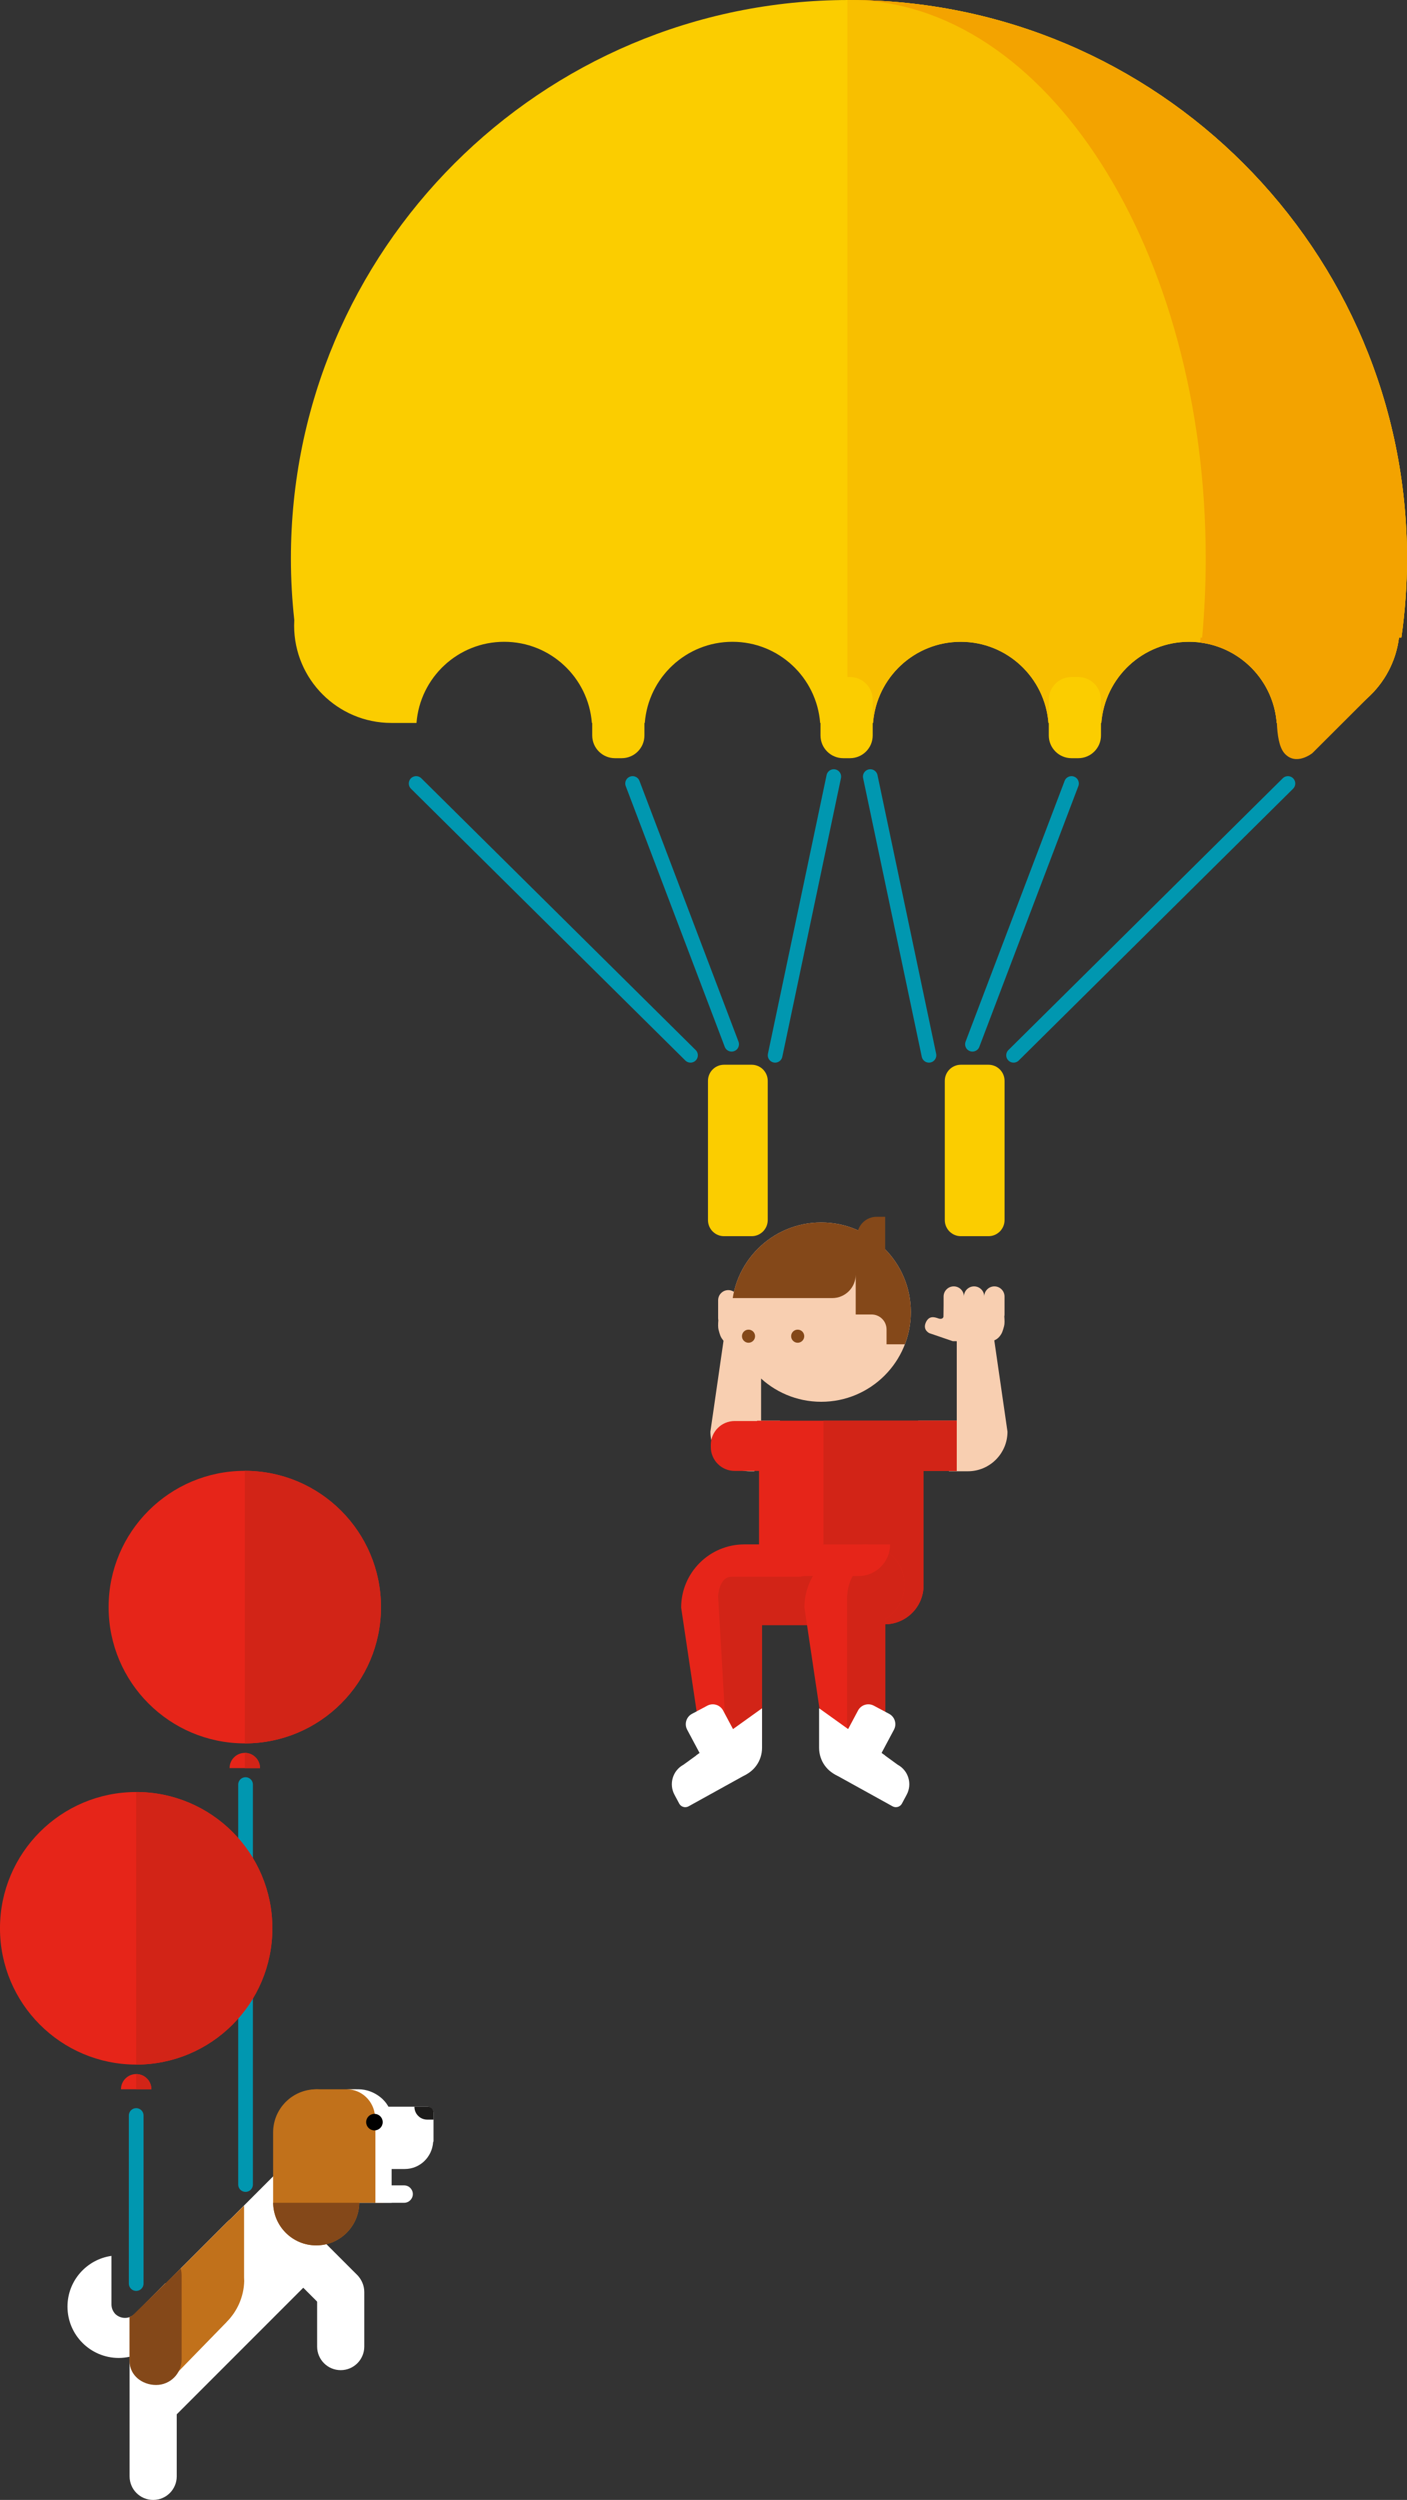 <?xml version="1.0" encoding="utf-8"?>
<!-- Generator: Adobe Illustrator 16.0.0, SVG Export Plug-In . SVG Version: 6.00 Build 0)  -->
<!DOCTYPE svg PUBLIC "-//W3C//DTD SVG 1.1//EN" "http://www.w3.org/Graphics/SVG/1.1/DTD/svg11.dtd">
<svg version="1.1" id="Layer_1" xmlns="http://www.w3.org/2000/svg" xmlns:xlink="http://www.w3.org/1999/xlink" x="0px" y="0px"
	 width="287.236px" height="510px" viewBox="0 0 287.236 510" enable-background="new 0 0 287.236 510" xml:space="preserve">
<rect x="0" y="0" width="287.236" height="510" fill="#333333" stroke="none"/>
<path fill="#FBCD00" d="M173.311,0C110.393,0,59.387,51.005,59.387,113.924c0,4.251,0.238,8.443,0.693,12.574
	c-0.021,0.374-0.033,0.75-0.033,1.13c0,10.963,8.892,19.855,19.854,19.855h5.126c0.725-9.261,8.454-16.554,17.902-16.554
	c9.447,0,17.176,7.292,17.901,16.554h10.801c0.725-9.261,8.454-16.554,17.901-16.554c9.446,0,17.176,7.292,17.901,16.554h10.799
	c0.726-9.26,8.455-16.553,17.9-16.553c9.446,0,17.176,7.292,17.901,16.553h10.804c0.726-9.261,8.455-16.554,17.901-16.554
	s17.176,7.292,17.901,16.554h5.259c10.137,0,18.492-7.601,19.7-17.41h0.486c0.753-5.276,1.149-10.666,1.149-16.149
	C287.236,51.005,236.231,0,173.311,0z"/>
<path fill="#F8BF00" d="M173.313-0.001c-0.104,0-0.207,0.004-0.312,0.004v147.481h5.232c0.726-9.261,8.454-16.554,17.9-16.554
	c9.447,0,17.176,7.293,17.901,16.554h10.804c0.726-9.262,8.454-16.555,17.901-16.555s17.176,7.293,17.901,16.555h5.261
	c10.137,0,18.492-7.601,19.7-17.41h0.488c0.749-5.276,1.146-10.668,1.146-16.15C287.236,51.005,236.231-0.001,173.313-0.001z"/>
<path fill="#E62519" d="M169.197,315.067h-17.249c-7.109,0-12.894,5.782-12.894,12.891l4.102,27.487
	c0.085,0.012,0.169,0.021,0.255,0.039c3.563,0.743,6.876,0.424,10.31-0.748c0.614-0.212,1.257-0.197,1.853-0.021v-23.189h13.626
	c4.545,0,8.229-3.688,8.229-8.229C177.423,318.752,173.74,315.067,169.197,315.067z"/>
<path fill="#F8CFB1" d="M154.003,300.149c1.059-3.607,2.688-7.612,5.248-10.316h-3.875v-16.278c0-2.132-1.688-3.856-3.817-3.856
	c-2.131,0-3.857,1.727-3.857,3.856l-2.676,18.513c0,4.457,3.626,8.082,8.081,8.082H154.003L154.003,300.149z"/>
<path fill="#F8CFB1" d="M202.997,273.553c0-2.131-1.728-3.855-3.856-3.855s-3.82,1.727-3.82,3.855v16.278h-7.915
	c1.51,1.332,2.707,3.104,3.771,4.76c1.128,1.759,2.131,3.534,2.537,5.558h3.883c4.453,0,8.08-3.625,8.08-8.082L202.997,273.553z"/>
<path fill="#F8CFB1" d="M162.7,270.622c-0.622-1.481-1.717-1.215-2.559-0.903c-0.66,0.238-0.716-0.971-1.07-1.984
	c-0.01,0-0.021,0-0.029,0v-2.469c0-1.146-0.932-2.074-2.075-2.074c-1.145,0-2.071,0.928-2.071,2.074
	c0-1.146-0.932-2.074-2.073-2.074c-1.146,0-2.075,0.928-2.075,2.074c0-1.146-0.93-2.074-2.072-2.074
	c-1.146,0-2.072,0.928-2.072,2.074v3.64c0,0.146,0.017,0.291,0.045,0.43c-0.061,0.751-0.081,1.496,0.046,1.957
	c0.28,1.025,0.376,1.408,0.866,2.045c0.816,1.068,1.985,1.068,1.985,1.068l7.622-0.033l4.795-1.641
	C161.959,272.728,163.324,272.106,162.7,270.622z"/>
<path fill="#F8CFB1" d="M188.977,269.862c0.62-1.483,1.716-1.216,2.558-0.904c0.659,0.239,1.024-0.032,1.071-0.343
	c0.01,0,0.02-2.354,0.027-2.354v-1.76c0-1.146,0.93-2.073,2.074-2.073c1.146,0,2.073,0.93,2.073,2.073
	c0-1.146,0.93-2.073,2.076-2.073c1.145,0,2.073,0.93,2.073,2.073c0-1.146,0.928-2.073,2.072-2.073c1.146,0,2.071,0.93,2.071,2.073
	v3.641c0,0.146-0.016,0.291-0.045,0.431c0.059,0.751,0.082,1.497-0.045,1.957c-0.281,1.022-0.377,1.407-0.868,2.045
	c-0.818,1.065-1.985,1.065-1.985,1.065l-7.619-0.029l-4.798-1.642C189.716,271.969,188.355,271.344,188.977,269.862z"/>
<circle fill="#F8CFB1" cx="167.655" cy="267.68" r="18.294"/>
<path fill="#844819" d="M167.655,249.387c-9.129,0-16.692,6.687-18.07,15.429h20.32c2.645,0,4.785-2.146,4.785-4.787v9.429
	c0,2.644,2.144,4.787,4.787,4.787h5.252c0.782-2.039,1.218-4.25,1.218-6.563C185.947,257.578,177.757,249.387,167.655,249.387z"/>
<path fill="#844819" d="M180.703,258.168v-9.938h-1.731c-2.209,0-4.001,1.792-4.001,4.002v9.938h1.733
	C178.914,262.17,180.703,260.379,180.703,258.168z"/>
<circle fill="#844819" cx="162.846" cy="272.593" r="1.337"/>
<circle fill="#844819" cx="152.809" cy="272.593" r="1.337"/>
<path fill="#E62519" d="M195.318,289.832h-40.764v0.066h-4.574c-2.69,0-4.869,2.181-4.869,4.868v0.444
	c0,2.689,2.179,4.87,4.869,4.87h4.574h0.4v13.438v1.56v8.353c0,4.381,3.552,7.936,7.935,7.936h17.718
	c4.382,0,7.936-3.555,7.936-7.936v-8.353v-2.646v-12.35h6.777L195.318,289.832L195.318,289.832z"/>
<path fill="#D22417" d="M168.108,331.364h12.499c4.382,0,7.936-3.555,7.936-7.936v-8.352v-2.647v-12.348h6.777v-10.25h-27.212
	V331.364L168.108,331.364z"/>
<path fill="#E62519" d="M176.416,315.067c0.079,0,0.154,0.01,0.231,0.012c0.153-0.006,0.309-0.012,0.463-0.012H176.416z"/>
<path fill="#D22417" d="M169.197,315.067h-1.229c-0.829,7.055-5.104,6.601-5.104,6.601s-10.924,0-13.505,0
	c-2.579,0-2.76,3.94-2.76,3.94s1.21,20.569,1.854,32.554c0.647-0.562,1.291-1.125,1.899-1.729c0.992-0.983,2.432-2.25,2.441-3.713
	c0.021-1.938,1.306-3.055,2.772-3.354v-17.843h13.626c4.545,0,8.229-3.688,8.229-8.229
	C177.423,318.752,173.74,315.067,169.197,315.067z"/>
<path fill="#E62519" d="M180.738,355.112v-24.824c2.344-1.448,3.909-4.035,3.909-6.993c0-4.465-3.562-8.093-7.996-8.216
	c-6.896,0.244-12.429,5.928-12.429,12.88l4.197,28.149C172.573,356.191,176.649,355.692,180.738,355.112z"/>
<path fill="#D22417" d="M172.931,358.635c2.602-0.893,5.251-1.646,7.807-2.644v-25.703c2.344-1.448,3.909-4.036,3.909-6.993
	c0-3.256-1.896-6.058-4.64-7.39c-2.277,1.151-2.77,2.324-4.613,3.978c-2.674,2.395-2.463,6.428-2.463,6.428V358.635z"/>
<path fill="#FFFFFF" d="M152.348,357.002c-1.183-2.201-3.918-3.031-6.118-1.854l-6.691,4.861c-2.198,1.181-3.028,3.918-1.851,6.119
	c0.004,0.007,0.008,0.013,0.012,0.019c0.002,0.005,0.002,0.008,0.004,0.011l0.951,1.779c0.365,0.686,1.22,0.941,1.903,0.573
	l11.604-6.418c0.688-0.366,2.052-1.604,1.685-2.289l-1.483-2.773c-0.003-0.005-0.006-0.006-0.008-0.01
	C152.353,357.014,152.35,357.008,152.348,357.002z"/>
<path fill="#FFFFFF" d="M142.105,358.146l9.348,4.237c2.408-0.825,4.116-3.116,4.116-5.821v-8.063L142.105,358.146z"/>
<path fill="#FFFFFF" d="M150.348,354.066c0.621,1.162,0.181,2.608-0.984,3.229l-3.125,1.667c-1.163,0.618-2.607,0.181-3.229-0.983
	l-2.727-5.111c-0.622-1.163-0.18-2.609,0.981-3.23l3.127-1.666c1.163-0.62,2.606-0.18,3.229,0.982L150.348,354.066z"/>
<path fill="#FFFFFF" d="M170.431,357.019c-0.002,0.004-0.006,0.005-0.009,0.01l-1.482,2.773c-0.368,0.685,0.996,1.923,1.684,2.289
	l11.605,6.418c0.684,0.368,1.538,0.111,1.902-0.573l0.951-1.779c0.002-0.003,0.002-0.006,0.004-0.011
	c0.004-0.006,0.009-0.012,0.013-0.019c1.179-2.201,0.348-4.938-1.852-6.119l-6.69-4.861c-2.2-1.178-4.938-0.348-6.118,1.854
	C170.437,357.008,170.434,357.014,170.431,357.019z"/>
<path fill="#FFFFFF" d="M167.218,348.499v8.063c0,2.705,1.708,4.996,4.116,5.821l9.349-4.237L167.218,348.499z"/>
<path fill="#FFFFFF" d="M175.165,348.954c0.622-1.163,2.066-1.604,3.229-0.982l3.127,1.666c1.161,0.621,1.604,2.067,0.98,3.23
	l-2.726,5.111c-0.622,1.164-2.066,1.603-3.229,0.983l-3.125-1.667c-1.165-0.621-1.604-2.067-0.983-3.229L175.165,348.954z"/>
<path fill="#E62519" d="M155.177,321.526h20.09c3.559,0,6.444-2.887,6.444-6.447h-26.534V321.526L155.177,321.526z"/>
<path fill="#F8CFB1" d="M177.927,268.161h-4.929v6.282h1.866v2.193c0,1.69,1.37,3.062,3.062,3.062c1.689,0,3.061-1.372,3.061-3.062
	v-5.417C180.988,269.53,179.616,268.161,177.927,268.161z"/>
<path fill="#FBCD00" d="M156.73,248.908c0,1.812-1.471,3.281-3.279,3.281h-5.642c-1.812,0-3.278-1.469-3.278-3.281v-28.412
	c0-1.812,1.468-3.281,3.278-3.281h5.642c1.812,0,3.279,1.47,3.279,3.281V248.908z"/>
<path fill="#FBCD00" d="M205.078,248.908c0,1.812-1.468,3.281-3.28,3.281h-5.641c-1.812,0-3.279-1.469-3.279-3.281v-28.412
	c0-1.812,1.472-3.281,3.279-3.281h5.641c1.812,0,3.28,1.47,3.28,3.281V248.908z"/>
<path fill="#FBCD00" d="M131.56,150.034c0,2.562-2.077,4.642-4.643,4.642h-1.376c-2.562,0-4.641-2.078-4.641-4.642v-7.272
	c0-2.563,2.077-4.643,4.641-4.643h1.376c2.563,0,4.643,2.078,4.643,4.643V150.034z"/>
<path fill="#FBCD00" d="M178.162,150.034c0,2.562-2.077,4.642-4.642,4.642h-1.377c-2.562,0-4.64-2.078-4.64-4.642v-7.272
	c0-2.563,2.075-4.643,4.64-4.643h1.377c2.562,0,4.642,2.078,4.642,4.643V150.034z"/>
<path fill="#FBCD00" d="M224.766,150.034c0,2.562-2.076,4.642-4.643,4.642h-1.376c-2.562,0-4.64-2.078-4.64-4.642v-7.272
	c0-2.563,2.075-4.643,4.64-4.643h1.376c2.564,0,4.643,2.078,4.643,4.643V150.034z"/>
<line fill="none" stroke="#0097B0" stroke-width="3" stroke-linecap="round" stroke-miterlimit="10" x1="84.955" y1="159.839" x2="140.964" y2="215.283"/>
<line fill="none" stroke="#0097B0" stroke-width="3" stroke-linecap="round" stroke-miterlimit="10" x1="129.145" y1="159.839" x2="149.359" y2="213.031"/>
<line fill="none" stroke="#0097B0" stroke-width="3" stroke-linecap="round" stroke-miterlimit="10" x1="170.214" y1="158.431" x2="158.239" y2="215.283"/>
<line fill="none" stroke="#0097B0" stroke-width="3" stroke-linecap="round" stroke-miterlimit="10" x1="262.926" y1="159.839" x2="206.919" y2="215.283"/>
<line fill="none" stroke="#0097B0" stroke-width="3" stroke-linecap="round" stroke-miterlimit="10" x1="218.741" y1="159.839" x2="198.526" y2="213.031"/>
<line fill="none" stroke="#0097B0" stroke-width="3" stroke-linecap="round" stroke-miterlimit="10" x1="177.67" y1="158.431" x2="189.646" y2="215.283"/>
<g>
	<path fill="#E62519" d="M77.776,327.86c0,15.354-12.446,27.803-27.802,27.803c-15.354,0-27.802-12.446-27.802-27.803
		c0-15.355,12.446-27.802,27.802-27.802C65.329,300.058,77.776,312.508,77.776,327.86z M49.974,357.599
		c-1.717,0-3.108,1.394-3.108,3.106h6.219C53.081,358.992,51.691,357.599,49.974,357.599z"/>
	<g>
		<path fill="#D22417" d="M49.974,357.599v3.106h3.106C53.081,358.992,51.692,357.6,49.974,357.599z"/>
		<path fill="#D22417" d="M49.974,300.058v55.604c15.355,0,27.804-12.446,27.804-27.803
			C77.778,312.504,65.33,300.058,49.974,300.058z"/>
	</g>
</g>
<line fill="none" stroke="#0097B0" stroke-width="3" stroke-linecap="round" stroke-miterlimit="10" x1="50.128" y1="364.067" x2="50.128" y2="445.658"/>
<path fill="#FFFFFF" d="M62.991,453.441c-1.185-1.186-2.556-2.062-4.021-2.641v-10.013l-11.805,11.806
	c-0.326,0.266-0.643,0.543-0.942,0.848l-12.418,12.42c-0.017-0.022-0.026-0.046-0.04-0.067l-6.247,6.243
	c-1.093,1.096-2.854,1.106-3.97,0.043c-0.486-0.511-0.793-1.198-0.793-1.961v-9.907c-5.072,0.728-8.979,5.076-8.979,10.353
	c0,5.782,4.688,10.473,10.471,10.473c0.761,0,1.495-0.09,2.209-0.241v24.396c0,2.655,2.153,4.812,4.812,4.812
	s4.811-2.154,4.811-4.812V492.54l26.914-26.91C67.62,460.993,67.62,458.071,62.991,453.441z"/>
<path fill="#FFFFFF" d="M72.838,464.027c1.878,1.878,1.878,4.924,0,6.804l0,0c-1.882,1.88-4.927,1.88-6.807,0l-10.52-10.521
	c-1.879-1.879-1.879-4.927,0-6.805l0,0c1.88-1.879,4.928-1.879,6.806,0L72.838,464.027z"/>
<path fill="#FFFFFF" d="M74.366,478.717c0,2.655-2.153,4.812-4.81,4.812l0,0c-2.661-0.001-4.814-2.153-4.814-4.812v-11.123
	c0.001-2.656,2.153-4.812,4.812-4.812l0,0c2.656,0.001,4.812,2.154,4.812,4.812V478.717L74.366,478.717z"/>
<g>
	<path fill="#FFFFFF" d="M88.504,431.004v5.817c0,0.079-0.066,0.125-0.08,0.204c-0.225,3.044-2.696,5.468-5.805,5.468H72.011
		c-3.105,0-5.579-2.43-5.806-5.477c-0.014-0.071-0.077-0.124-0.077-0.195v-5.817c0-0.679,0.56-1.224,1.228-1.224h19.925
		C87.957,429.781,88.504,430.325,88.504,431.004z M84.28,447.607c0-0.979-0.795-1.776-1.773-1.776h-11.06
		c-0.979,0-1.774,0.797-1.774,1.776l0,0c0,0.979,0.797,1.773,1.774,1.773h11.06C83.485,449.384,84.28,448.587,84.28,447.607
		L84.28,447.607z"/>
	<path fill="#C1711B" d="M78.213,431.704c-0.226-3.045-2.697-5.476-5.804-5.476h-7.752c-3.106,0-5.581,2.423-5.805,5.469
		c-0.015,0.079-0.08,0.125-0.08,0.203v10.362c0,0.678,0.545,1.223,1.223,1.223h4.45v5.896H78.29v-7.116v-7.496v-2.867
		C78.29,431.829,78.227,431.776,78.213,431.704z"/>
	<path fill="#FFFFFF" d="M79.866,431.704c-0.223-3.045-3.521-5.476-6.63-5.476h-2.479c3.104,0,5.578,2.43,5.803,5.476
		c0.016,0.072,0.08,0.125,0.08,0.197v2.866v7.495v7.117h3.309v-7.117v-7.495v-2.866C79.947,431.829,79.882,431.776,79.866,431.704z"
		/>
</g>
<path fill="#C1711B" d="M73.344,449.279c0,4.855-3.94,8.797-8.788,8.797l0,0c-4.858,0-8.799-3.939-8.799-8.797v-14.252
	c0-4.856,3.938-8.798,8.799-8.798l0,0c4.848,0,8.788,3.938,8.788,8.798V449.279z"/>
<path d="M78.129,432.929c0,0.935-0.76,1.688-1.689,1.688s-1.688-0.756-1.688-1.688c0-0.934,0.758-1.688,1.688-1.688
	C77.369,431.241,78.129,431.997,78.129,432.929z"/>
<path fill="#C1711B" d="M49.828,464.608c-0.004-0.12,0.01-0.238,0-0.356c0.014-0.012-0.011-0.025,0-0.036v-14.247l-2.661,2.629
	c-0.324,0.264-0.643,0.544-0.942,0.847l-12.418,12.419c-0.017-0.022-0.024-0.045-0.04-0.067l-6.246,6.244
	c-0.312,0.312-0.676,0.522-1.062,0.66v8.095l0,0v0.181v0.557c0,2.644,2.146,4.782,4.785,4.782c0.689,0,1.345-0.146,1.937-0.409
	c0.01,0.021,0.021,0.036,0.026,0.058c1.104-0.361,2.087-0.986,2.875-1.808l10.189-10.451c0.002-0.007,0.006-0.014,0.009-0.021
	c2.135-2.147,3.486-5.077,3.576-8.324L49.828,464.608z"/>
<path fill="#844819" d="M31.872,486.552c2.876,0,5.206-2.33,5.206-5.207V464.18c0-0.484-0.07-0.952-0.195-1.397l-9.574,9.34
	c-0.254,0.255-0.544,0.441-0.854,0.579v8.988C26.455,484.565,28.995,486.552,31.872,486.552z"/>
<path fill="#844819" d="M55.762,449.384c0.059,4.812,3.97,8.693,8.794,8.693c4.812,0,8.728-3.883,8.781-8.693H55.762z"/>
<g>
	<path fill="#E62519" d="M55.604,393.383c0,15.355-12.446,27.805-27.802,27.805c-15.354,0-27.804-12.446-27.804-27.805
		c0-15.354,12.447-27.801,27.804-27.801C43.157,365.584,55.604,378.028,55.604,393.383z M27.802,423.122
		c-1.72,0-3.107,1.395-3.107,3.107h6.218C30.909,424.514,29.517,423.122,27.802,423.122z"/>
	<g>
		<path fill="#D22417" d="M27.803,423.122v3.107h3.105C30.909,424.514,29.518,423.123,27.803,423.122z"/>
		<path fill="#D22417" d="M27.803,365.584v55.604c15.354-0.001,27.801-12.446,27.801-27.805
			C55.604,378.028,43.157,365.584,27.803,365.584z"/>
	</g>
</g>
<line fill="none" stroke="#0097B0" stroke-width="3" stroke-linecap="round" stroke-miterlimit="10" x1="27.803" y1="431.576" x2="27.803" y2="465.86"/>
<path fill="#1C1B1A" d="M87.364,429.78h-2.752c0,0.011-0.006,0.023-0.006,0.036c0,1.434,1.165,2.599,2.6,2.599h1.299v-1.495
	C88.504,430.288,87.995,429.78,87.364,429.78z"/>
<path fill="#F3A300" d="M173.313-0.001c40.224,0,72.833,51.006,72.833,113.924c0,5.482-0.253,10.873-0.73,16.15h-0.312
	c-0.027,0.343-0.072,0.676-0.11,1.013c8.396,1.053,14.979,7.886,15.647,16.396h0.033c0.085,2.397,0.45,4.929,1.517,6.166
	c2.346,2.72,5.723,0,5.723,0l12.776-12.744l-0.051,0.002c2.657-2.949,4.454-6.689,4.965-10.833h0.486
	c0.749-5.276,1.146-10.668,1.146-16.15C287.236,51.005,236.231-0.001,173.313-0.001z"/>
</svg>
